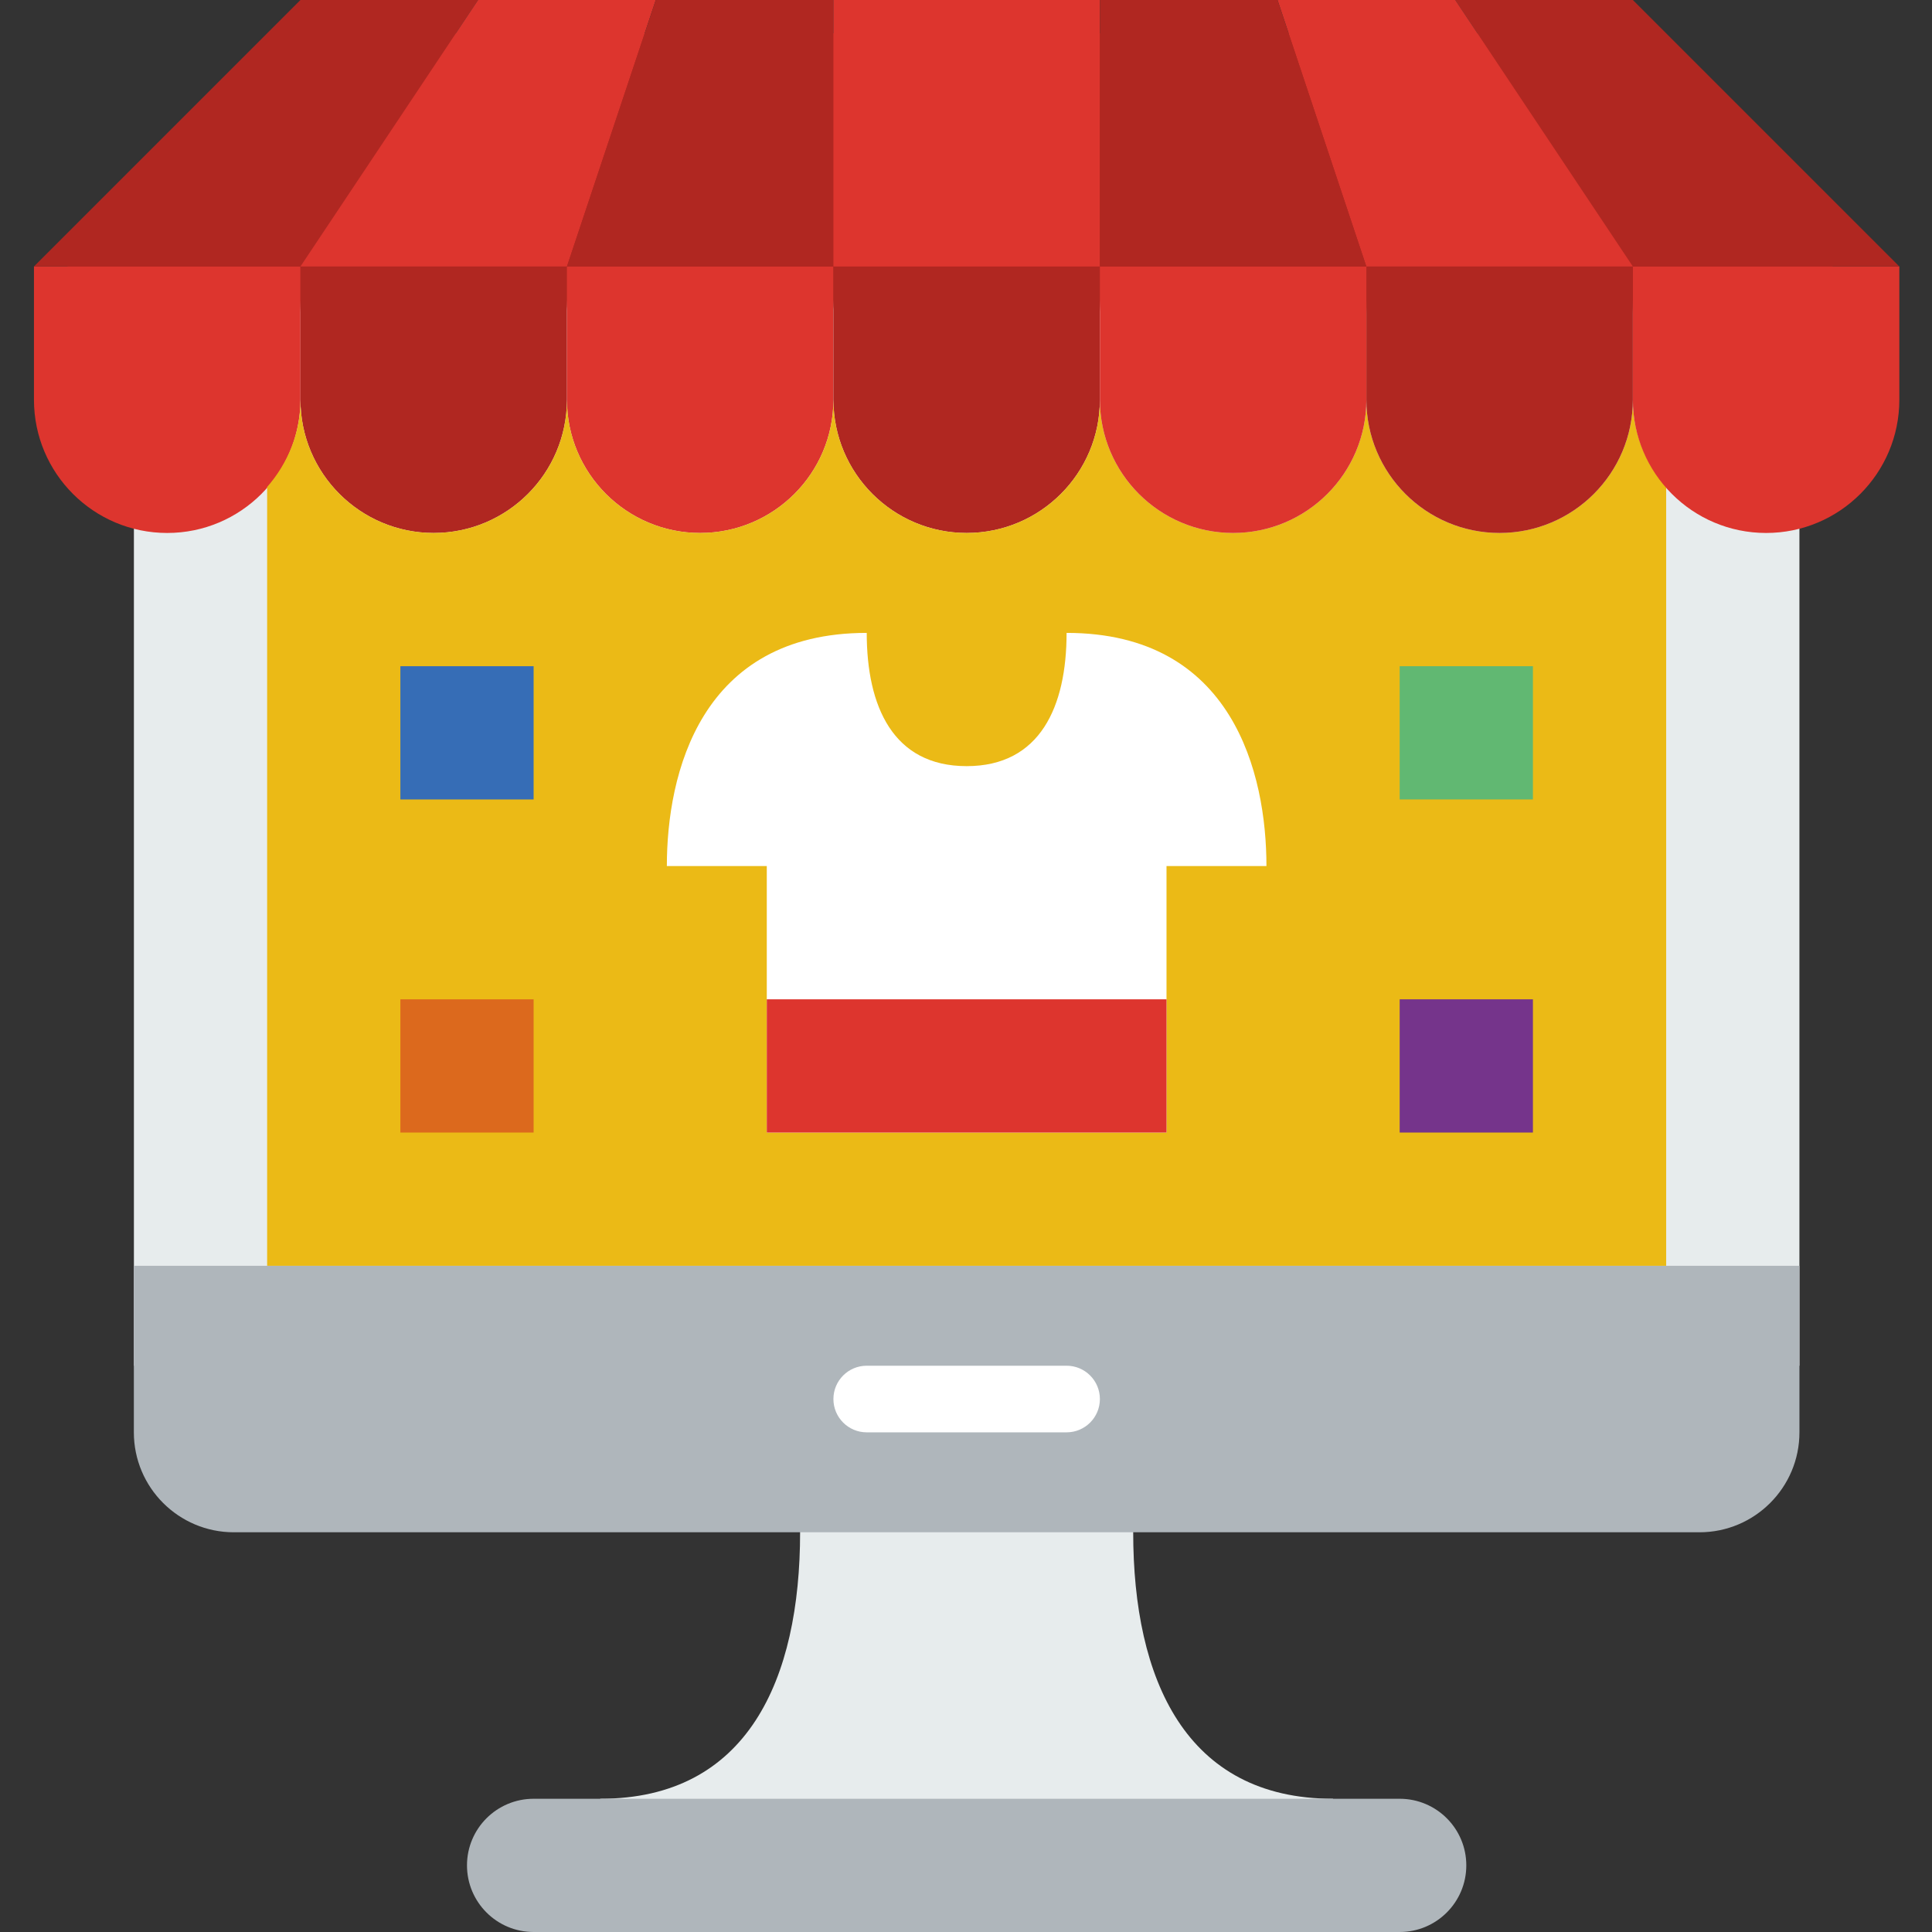 <svg height="512pt" viewBox="-9 0 512 512" width="512pt" xmlns="http://www.w3.org/2000/svg"><rect x="-9" y="0" width="512" height="512" fill="#333333" stroke="none"/><path d="m409.855 8.828h-334.195l-66.832 61.793v30.895c0 17.066 14.961 30.898 33.422 30.898 18.457 0 33.422-13.832 33.422-30.898 0 17.066 14.961 30.898 33.418 30.898 18.461 0 33.422-13.832 33.422-30.898 0 17.066 14.965 30.898 33.422 30.898 18.457 0 33.422-13.832 33.422-30.898 0 17.066 14.961 30.898 33.422 30.898 18.457 0 33.422-13.832 33.422-30.898 0 17.066 14.961 30.898 33.418 30.898 18.461 0 33.422-13.832 33.422-30.898 0 17.066 14.965 30.898 33.422 30.898 18.457 0 33.422-13.832 33.422-30.898 0 17.066 14.961 30.898 33.422 30.898 18.422 0 33.387-13.832 33.387-30.898v-30.895zm0 0" fill="#b02721"/><path d="m291.309 406.07v-8.828h-88.273v8.828c0 39.035-13.93 70.621-52.965 70.621v8.824h194.207v-8.824c-39.035 0-52.969-31.586-52.969-70.621zm0 0" fill="#e7eced"/><path d="m459.035 114.758c-19.5 0-35.312-15.809-35.312-35.309 0 19.5-15.809 35.309-35.309 35.309s-35.312-15.809-35.312-35.309c0 19.5-15.809 35.309-35.309 35.309s-35.309-15.809-35.309-35.309c0 19.5-15.812 35.309-35.312 35.309s-35.309-15.809-35.309-35.309c0 19.5-15.812 35.309-35.312 35.309s-35.309-15.809-35.309-35.309c0 19.5-15.812 35.309-35.312 35.309s-35.309-15.809-35.309-35.309c0 19.5-15.812 35.309-35.312 35.309-3.062 0-5.992-.512-8.824-1.242v248.414h441.379v-248.414c-2.836.73-5.766 1.242-8.828 1.242zm0 0" fill="#e7eced"/><path d="m441.379 406.07h-388.414c-14.625 0-26.492-11.867-26.492-26.492v-44.129h441.398v44.129c0 14.625-11.863 26.492-26.492 26.492zm0 0" fill="#afb6bb"/><path d="m361.93 512h-229.516c-9.754 0-17.656-7.902-17.656-17.656s7.902-17.652 17.656-17.652h229.516c9.754 0 17.656 7.898 17.656 17.652s-7.902 17.656-17.656 17.656zm0 0" fill="#afb6bb"/><path d="m35.309 141.242c-19.5 0-35.309-15.812-35.309-35.312v-35.309h70.621v35.309c0 19.5-15.812 35.312-35.312 35.312zm0 0" fill="#dd352e"/><path d="m105.93 141.242c-19.5 0-35.309-15.812-35.309-35.312v-35.309h70.621v35.309c0 19.5-15.812 35.312-35.312 35.312zm0 0" fill="#b02721"/><path d="m176.551 141.242c-19.5 0-35.309-15.812-35.309-35.312v-35.309h70.621v35.309c0 19.5-15.812 35.312-35.312 35.312zm0 0" fill="#dd352e"/><path d="m70.621 70.621h-70.621l70.621-70.621h47.078zm0 0" fill="#b02721"/><path d="m141.242 70.621h-70.621l47.078-70.621h47.086zm0 0" fill="#dd352e"/><path d="m211.863 70.621h-70.621l23.543-70.621h47.078zm0 0" fill="#b02721"/><path d="m247.172 141.242c19.5 0 35.312-15.812 35.312-35.312v-35.309h-70.621v35.309c0 19.5 15.809 35.312 35.309 35.312zm0 0" fill="#b02721"/><path d="m211.863 0h70.621v70.621h-70.621zm0 0" fill="#dd352e"/><path d="m423.723 105.93c0 19.5-15.809 35.312-35.309 35.312s-35.312-15.812-35.312-35.312c0 19.5-15.809 35.312-35.309 35.312s-35.309-15.812-35.309-35.312c0 19.5-15.812 35.312-35.312 35.312s-35.309-15.812-35.309-35.312c0 19.5-15.812 35.312-35.312 35.312s-35.309-15.812-35.309-35.312c0 19.5-15.812 35.312-35.312 35.312s-35.309-15.812-35.309-35.312c0 8.898-3.398 16.926-8.828 23.129v206.391h370.758v-206.391c-5.43-6.203-8.828-14.23-8.828-23.129zm0 0" fill="#ebba16"/><path d="m273.656 167.723c0 19.5-6.984 35.312-26.484 35.312s-26.48-15.812-26.48-35.312c-44.141 0-52.969 37.395-52.969 61.793h26.484v70.621h105.93v-70.621h26.484c0-24.398-8.828-61.793-52.965-61.793zm0 0" fill="#fff"/><path d="m194.207 264.828h105.93v35.309h-105.93zm0 0" fill="#dd352e"/><path d="m97.102 176.551h35.312v35.312h-35.312zm0 0" fill="#366db6"/><path d="m97.102 264.828h35.312v35.309h-35.312zm0 0" fill="#dc691d"/><path d="m361.93 176.551h35.312v35.312h-35.312zm0 0" fill="#61b872"/><path d="m361.93 264.828h35.312v35.309h-35.312zm0 0" fill="#75348b"/><path d="m459.035 141.242c19.5 0 35.309-15.812 35.309-35.312v-35.309h-70.621v35.309c0 19.5 15.812 35.312 35.312 35.312zm0 0" fill="#dd352e"/><path d="m388.414 141.242c19.5 0 35.309-15.812 35.309-35.312v-35.309h-70.621v35.309c0 19.5 15.812 35.312 35.312 35.312zm0 0" fill="#b02721"/><path d="m317.793 141.242c19.5 0 35.309-15.812 35.309-35.312v-35.309h-70.617v35.309c0 19.5 15.809 35.312 35.309 35.312zm0 0" fill="#dd352e"/><path d="m423.723 70.621h70.621l-70.621-70.621h-47.074zm0 0" fill="#b02721"/><path d="m353.102 70.621h70.621l-47.074-70.621h-47.09zm0 0" fill="#dd352e"/><path d="m282.484 70.621h70.617l-23.543-70.621h-47.074zm0 0" fill="#b02721"/><path d="m273.656 379.586h-52.965c-4.875 0-8.828-3.953-8.828-8.828 0-4.871 3.953-8.828 8.828-8.828h52.965c4.871 0 8.828 3.957 8.828 8.828 0 4.875-3.957 8.828-8.828 8.828zm0 0" fill="#fff"/></svg>